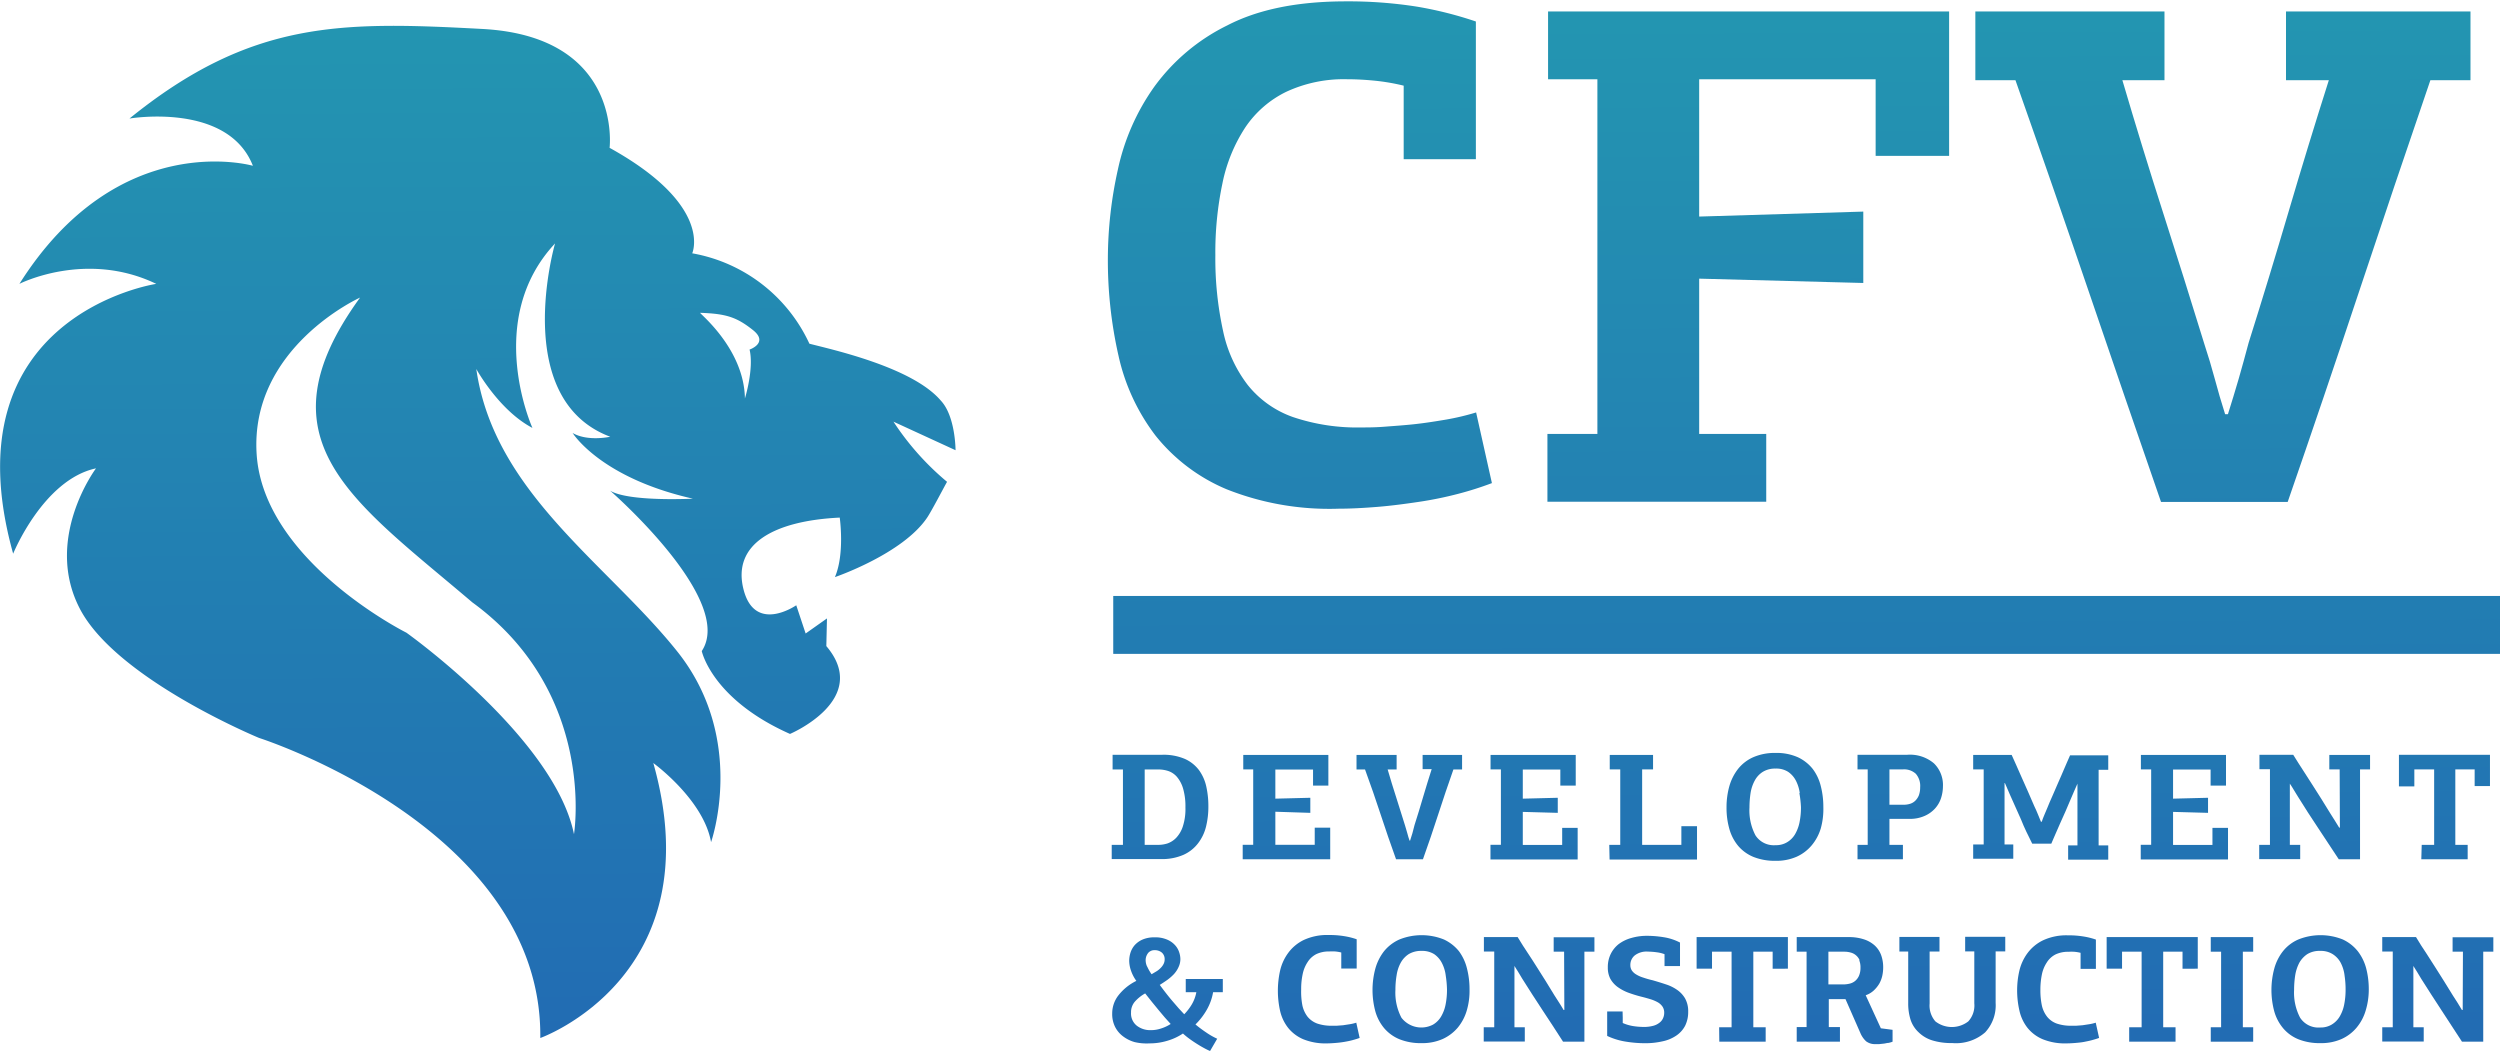 <svg id="Layer_1" data-name="Layer 1" xmlns="http://www.w3.org/2000/svg" xmlns:xlink="http://www.w3.org/1999/xlink" viewBox="0 0 311.68 131.1"><defs><style>.cls-1{fill:url(#linear-gradient);}.cls-2{fill:url(#linear-gradient-2);}.cls-3{fill:url(#linear-gradient-3);}.cls-4{fill:url(#linear-gradient-4);}.cls-5{fill:url(#linear-gradient-5);}.cls-6{fill:url(#linear-gradient-6);}.cls-7{fill:url(#linear-gradient-7);}.cls-8{fill:url(#linear-gradient-8);}.cls-9{fill:url(#linear-gradient-9);}.cls-10{fill:url(#linear-gradient-10);}.cls-11{fill:url(#linear-gradient-11);}.cls-12{fill:url(#linear-gradient-12);}.cls-13{fill:url(#linear-gradient-13);}.cls-14{fill:url(#linear-gradient-14);}.cls-15{fill:url(#linear-gradient-15);}.cls-16{fill:url(#linear-gradient-16);}.cls-17{fill:url(#linear-gradient-17);}.cls-18{fill:url(#linear-gradient-18);}.cls-19{fill:url(#linear-gradient-19);}.cls-20{fill:url(#linear-gradient-20);}.cls-21{fill:url(#linear-gradient-21);}.cls-22{fill:url(#linear-gradient-22);}.cls-23{fill:url(#linear-gradient-23);}.cls-24{fill:url(#linear-gradient-24);}.cls-25{fill:url(#linear-gradient-25);}.cls-26{fill:url(#linear-gradient-26);}.cls-27{fill:url(#linear-gradient-27);}.cls-28{fill:url(#linear-gradient-28);}.cls-29{fill:url(#linear-gradient-29);}</style><linearGradient id="linear-gradient" x1="59.89" y1="128.89" x2="59.3" y2="0.3" gradientUnits="userSpaceOnUse"><stop offset="0" stop-color="#226cb3"/><stop offset="1" stop-color="#2396b1"/></linearGradient><linearGradient id="linear-gradient-2" x1="162.43" y1="128.42" x2="161.84" y2="-0.17" xlink:href="#linear-gradient"/><linearGradient id="linear-gradient-3" x1="218.4" y1="128.16" x2="217.81" y2="-0.43" xlink:href="#linear-gradient"/><linearGradient id="linear-gradient-4" x1="277.72" y1="127.89" x2="277.13" y2="-0.7" xlink:href="#linear-gradient"/><linearGradient id="linear-gradient-5" x1="225.46" y1="128.13" x2="224.87" y2="-0.46" xlink:href="#linear-gradient"/><linearGradient id="linear-gradient-6" x1="144.74" y1="128.5" x2="144.15" y2="-0.09" xlink:href="#linear-gradient"/><linearGradient id="linear-gradient-7" x1="160.48" y1="128.43" x2="159.89" y2="-0.16" xlink:href="#linear-gradient"/><linearGradient id="linear-gradient-8" x1="175.85" y1="128.36" x2="175.26" y2="-0.24" xlink:href="#linear-gradient"/><linearGradient id="linear-gradient-9" x1="191.36" y1="128.29" x2="190.77" y2="-0.31" xlink:href="#linear-gradient"/><linearGradient id="linear-gradient-10" x1="206.19" y1="128.22" x2="205.59" y2="-0.38" xlink:href="#linear-gradient"/><linearGradient id="linear-gradient-11" x1="221.39" y1="128.15" x2="220.8" y2="-0.45" xlink:href="#linear-gradient"/><linearGradient id="linear-gradient-12" x1="237.05" y1="128.08" x2="236.46" y2="-0.52" xlink:href="#linear-gradient"/><linearGradient id="linear-gradient-13" x1="254.52" y1="127.99" x2="253.93" y2="-0.6" xlink:href="#linear-gradient"/><linearGradient id="linear-gradient-14" x1="272.43" y1="127.91" x2="271.84" y2="-0.68" xlink:href="#linear-gradient"/><linearGradient id="linear-gradient-15" x1="288.69" y1="127.84" x2="288.1" y2="-0.76" xlink:href="#linear-gradient"/><linearGradient id="linear-gradient-16" x1="304.96" y1="127.76" x2="304.36" y2="-0.83" xlink:href="#linear-gradient"/><linearGradient id="linear-gradient-17" x1="145.55" y1="128.5" x2="144.96" y2="-0.1" xlink:href="#linear-gradient"/><linearGradient id="linear-gradient-18" x1="164.42" y1="128.41" x2="163.82" y2="-0.18" xlink:href="#linear-gradient"/><linearGradient id="linear-gradient-19" x1="177.2" y1="128.35" x2="176.61" y2="-0.24" xlink:href="#linear-gradient"/><linearGradient id="linear-gradient-20" x1="191.88" y1="128.28" x2="191.29" y2="-0.31" xlink:href="#linear-gradient"/><linearGradient id="linear-gradient-21" x1="205.44" y1="128.22" x2="204.85" y2="-0.37" xlink:href="#linear-gradient"/><linearGradient id="linear-gradient-22" x1="217.26" y1="128.17" x2="216.67" y2="-0.43" xlink:href="#linear-gradient"/><linearGradient id="linear-gradient-23" x1="229.98" y1="128.11" x2="229.38" y2="-0.48" xlink:href="#linear-gradient"/><linearGradient id="linear-gradient-24" x1="243.43" y1="128.05" x2="242.84" y2="-0.55" xlink:href="#linear-gradient"/><linearGradient id="linear-gradient-25" x1="256.61" y1="127.99" x2="256.01" y2="-0.61" xlink:href="#linear-gradient"/><linearGradient id="linear-gradient-26" x1="268.38" y1="127.93" x2="267.79" y2="-0.66" xlink:href="#linear-gradient"/><linearGradient id="linear-gradient-27" x1="278.28" y1="127.89" x2="277.69" y2="-0.71" xlink:href="#linear-gradient"/><linearGradient id="linear-gradient-28" x1="289.26" y1="127.83" x2="288.67" y2="-0.76" xlink:href="#linear-gradient"/><linearGradient id="linear-gradient-29" x1="303.95" y1="127.77" x2="303.36" y2="-0.83" xlink:href="#linear-gradient"/></defs><path class="cls-1" d="M111.39,52.57l7.74,3.56s0-4.24-1.84-6.19c-3.55-4.17-13.57-6.36-16.38-7.09A19.9,19.9,0,0,0,86.3,31.58S89,25.63,76,18.43c0,0,1.67-13.88-15.86-14.82s-28.8-1.14-44,11.17c0,0,12.26-2.09,15.39,5.89,0,0-16.75-4.85-29.11,14.72,0,0,8.29-4.23,17.06,0,0,0-26.14,3.91-17.84,33.64,0,0,3.75-9.23,10.33-10.64,0,0-6.58,8.77-2,17.53S32.3,92,32.3,92s35.37,11.27,35.06,37.41c0,0,21.6-7.67,14.09-34.28,0,0,6.26,4.54,7.2,9.86,0,0,4.53-12.83-4.23-23.79S61.57,61.37,59.38,46c0,0,2.82,5.16,7,7.35,0,0-6.1-13.46,2.82-23,0,0-5.64,19.4,6.88,24.1,0,0-2.81.63-4.69-.47,0,0,3.44,5.59,15,8.19,0,0-8,.42-10.33-1,0,0,15.66,13.62,11.43,20,0,0,1.25,6,11,10.33,0,0,10.17-4.3,4.53-10.95l.08-3.45-2.66,1.88-1.17-3.52s-5.17,3.6-6.58-2,3.72-8.53,12-8.93c0,0,.65,4.51-.6,7.42,0,0,8.45-2.88,11.5-7.42.53-.78,2-3.61,2.48-4.46A34,34,0,0,1,111.39,52.57ZM71.56,104C69.11,92,50.67,78.88,50.67,78.88S32.89,70,32,56.66,44.89,37.1,44.89,37.1c-12.91,17.77-1,25.24,14,38C74.45,86.44,71.56,104,71.56,104ZM93.45,43.58c.57,2.4-.58,6.1-.58,6.1C92.77,43.42,87.1,39,87.29,39c3.23.11,4.54.53,6.57,2.14S93.45,43.58,93.45,43.58Z"/><path class="cls-2" d="M152.49,41.29A16.59,16.59,0,0,0,155.56,48a12.56,12.56,0,0,0,5.65,4,25,25,0,0,0,8.58,1.29c.71,0,1.65,0,2.8-.09s2.39-.17,3.7-.31,2.64-.35,4-.58a30.73,30.73,0,0,0,3.74-.89L186,60.23a41.53,41.53,0,0,1-4.22,1.34c-1.57.41-3.21.75-4.9,1s-3.39.48-5.11.62-3.35.23-4.89.23A34.69,34.69,0,0,1,152.93,61a22.42,22.42,0,0,1-8.85-6.67,25.42,25.42,0,0,1-4.62-9.92,53.74,53.74,0,0,1-1.34-12.28,51.62,51.62,0,0,1,1.25-11,27.87,27.87,0,0,1,4.54-10.32A24.69,24.69,0,0,1,153,3.17q5.78-3,14.77-3a54.87,54.87,0,0,1,8.89.66A47.25,47.25,0,0,1,184,2.68V19.85h-9V10.68a26.06,26.06,0,0,0-3.6-.62c-1.22-.12-2.36-.18-3.43-.18a17,17,0,0,0-7.6,1.56,13,13,0,0,0-5.12,4.45,19.9,19.9,0,0,0-2.84,6.94,41.75,41.75,0,0,0-.89,9A42.13,42.13,0,0,0,152.49,41.29Z"/><path class="cls-3" d="M192.92,54.1h6.23V9.88H193V1.43h50v18h-9.16V9.88h-22V27l20.46-.62v8.9l-20.46-.54V54.1h8.36v8.45H192.92Z"/><path class="cls-4" d="M308,1.43V10H303q-4.54,13.26-8.9,26.38t-8.89,26.2H269.42q-4.53-13.08-9-26.2T251.27,10h-5V1.43h23.58V10h-5.25q2.49,8.46,5.07,16.5t5.16,16.42c.47,1.42.9,2.86,1.29,4.31s.81,2.92,1.29,4.41h.35c.48-1.49.92-3,1.34-4.41s.83-3,1.24-4.49q2.58-8.19,5-16.41t5-16.33h-5.34V1.43Z"/><rect class="cls-5" x="138.79" y="74.3" width="172.89" height="7.22"/><path class="cls-6" d="M138.6,105.33H140v-9.4h-1.29V94.1h6.18a6.74,6.74,0,0,1,2.84.52A4.53,4.53,0,0,1,149.47,96a5.44,5.44,0,0,1,.92,2.06,11.18,11.18,0,0,1,.26,2.49,10.25,10.25,0,0,1-.29,2.5,5.6,5.6,0,0,1-1,2.09,4.71,4.71,0,0,1-1.81,1.43,6.59,6.59,0,0,1-2.83.53H138.6Zm4.11,0h1.75a3.82,3.82,0,0,0,1.1-.18,2.81,2.81,0,0,0,1.09-.71,3.77,3.77,0,0,0,.82-1.42,7,7,0,0,0,.32-2.35,8,8,0,0,0-.3-2.39,4,4,0,0,0-.78-1.45,2.49,2.49,0,0,0-1.07-.71,4,4,0,0,0-1.16-.19h-1.77Z"/><path class="cls-7" d="M154.93,105.32h1.31v-9.4H155v-1.8h10.61v3.82h-1.91v-2H159v3.63l4.36-.11v1.88L159,101.2v4.12h4.91v-2.13h1.93v3.94H154.93Z"/><path class="cls-8" d="M182.28,94.12v1.81H181.2q-1,2.83-1.9,5.62t-1.9,5.58h-3.35q-1-2.77-1.92-5.58t-1.95-5.62h-1.06V94.12h5v1.81H173c.35,1.2.71,2.38,1.08,3.52s.73,2.31,1.1,3.5c.1.3.19.61.27.92s.17.62.28.93h.07c.1-.31.2-.62.29-.93s.17-.63.26-1c.37-1.16.73-2.33,1.07-3.5s.71-2.33,1.07-3.48h-1.13V94.12Z"/><path class="cls-9" d="M185.82,105.32h1.3v-9.4h-1.29v-1.8h10.62v3.82h-1.92v-2h-4.68v3.63l4.36-.11v1.88l-4.36-.12v4.12h4.91v-2.13h1.93v3.94H185.82Z"/><path class="cls-10" d="M200.63,105.33H202V95.92h-1.31v-1.8h5.4v1.8h-1.36v9.41h4.89V103h1.95v4.16h-10.9Z"/><path class="cls-11" d="M227,103.28a5.94,5.94,0,0,1-1.14,2.12,5.26,5.26,0,0,1-1.87,1.41,6.28,6.28,0,0,1-2.62.51,7.19,7.19,0,0,1-2.75-.48,5,5,0,0,1-1.9-1.36,5.68,5.68,0,0,1-1.11-2.11,9.58,9.58,0,0,1-.36-2.72,9.72,9.72,0,0,1,.35-2.63,6.28,6.28,0,0,1,1.09-2.16,5,5,0,0,1,1.9-1.46,6.69,6.69,0,0,1,2.78-.53,6.5,6.5,0,0,1,2.78.54A5.15,5.15,0,0,1,226,95.87,5.85,5.85,0,0,1,227,98a10.37,10.37,0,0,1,.32,2.61A9,9,0,0,1,227,103.28Zm-2.62-4.41a4.8,4.8,0,0,0-.48-1.54,3,3,0,0,0-.95-1.09,2.73,2.73,0,0,0-1.58-.42,2.92,2.92,0,0,0-1.6.41,2.89,2.89,0,0,0-1,1.08,4.82,4.82,0,0,0-.52,1.54,11.88,11.88,0,0,0-.14,1.82,6.66,6.66,0,0,0,.75,3.48,2.72,2.72,0,0,0,2.51,1.22,2.65,2.65,0,0,0,1.42-.36,2.84,2.84,0,0,0,1-1,4.86,4.86,0,0,0,.56-1.49,9.26,9.26,0,0,0,.18-1.89A13.09,13.09,0,0,0,224.33,98.87Z"/><path class="cls-12" d="M242,99.48a3.6,3.6,0,0,1-.74,1.3,3.8,3.8,0,0,1-1.31.94,4.49,4.49,0,0,1-1.93.37h-2.46v3.24h1.68v1.8h-5.66v-1.8h1.27V95.92h-1.27V94.1h6.2a4.61,4.61,0,0,1,3.33,1.07,3.78,3.78,0,0,1,1.12,2.89A4.79,4.79,0,0,1,242,99.48Zm-6.44.85h1.78a2.67,2.67,0,0,0,.8-.12,1.6,1.6,0,0,0,.65-.39,2,2,0,0,0,.44-.67,2.91,2.91,0,0,0,.16-1,2.3,2.3,0,0,0-.55-1.69,2.16,2.16,0,0,0-1.58-.54h-1.7Z"/><path class="cls-13" d="M254.88,101.58c.11-.29.23-.57.36-.85l.28-.68c.13-.31.27-.64.44-1l.51-1.18c.18-.42.35-.82.53-1.21l.64-1.49.44-1h4.76v1.8h-1.2v9.43h1.2v1.78h-5v-1.78H259V97.7h0c-.15.34-.3.68-.44,1l-.43,1-.6,1.41-.69,1.54c-.22.51-.44,1-.63,1.44s-.35.81-.47,1.09h-2.38c-.5-1-1-2-1.39-3l-1.38-3.09-.31-.72c-.11-.24-.22-.49-.32-.74h-.05c0,1.29,0,2.56,0,3.83s0,2.55,0,3.82H251v1.78H246v-1.78h1.31V95.92H246v-1.8h4.8c.17.39.36.81.57,1.27l.64,1.45.8,1.8c.28.62.54,1.23.79,1.82.18.37.33.72.47,1.06s.27.64.38.93h.1C254.64,102.16,254.76,101.87,254.88,101.58Z"/><path class="cls-14" d="M266.89,105.32h1.3v-9.4h-1.28v-1.8h10.61v3.82H275.6v-2h-4.68v3.63l4.36-.11v1.88l-4.36-.12v4.12h4.91v-2.13h1.94v3.94H266.89Z"/><path class="cls-15" d="M291.69,95.92H290.4v-1.8h5.08v1.8h-1.25v11.21h-2.65L289,103.22q-1.29-1.93-2.53-3.93l-.49-.8c-.15-.26-.32-.53-.5-.79h0s0,0,0,0v7.63h1.29v1.78h-5.11v-1.78H283c0-1.58,0-3.15,0-4.71s0-3.13,0-4.72h-1.31v-1.8h4.21c.46.74.88,1.41,1.27,2l1.13,1.76,1.08,1.7c.36.57.74,1.19,1.15,1.86.19.29.37.58.55.87s.37.59.55.89h.09Z"/><path class="cls-16" d="M301.92,105.33h1.55V95.92H301l0,2.12h-1.92V94.1h11.35V98h-1.91V95.92h-2.41v9.41h1.54v1.8h-5.78Z"/><path class="cls-17" d="M141.46,129.92a4.29,4.29,0,0,1-1.45-.72,3.32,3.32,0,0,1-1-1.2,3.58,3.58,0,0,1-.35-1.65,3.67,3.67,0,0,1,.74-2.21,6.38,6.38,0,0,1,2.27-1.85A4.8,4.8,0,0,1,141,121a3.85,3.85,0,0,1-.22-1.23,3.57,3.57,0,0,1,.16-1,2.68,2.68,0,0,1,.52-.93,2.83,2.83,0,0,1,1-.71,3.64,3.64,0,0,1,1.49-.27,3.7,3.7,0,0,1,1.55.28,2.79,2.79,0,0,1,1,.7,2.39,2.39,0,0,1,.51.88,2.76,2.76,0,0,1,.15.83,2.31,2.31,0,0,1-.22,1,3.32,3.32,0,0,1-.57.88,5.93,5.93,0,0,1-.83.73c-.31.22-.63.43-.95.63.25.34.52.7.81,1.07s.6.75.93,1.13l.64.74.67.72a6.47,6.47,0,0,0,.95-1.24,4.65,4.65,0,0,0,.56-1.51h-1.32v-1.65h4.62v1.65h-1.21a6.69,6.69,0,0,1-.76,2.14,8.33,8.33,0,0,1-1.44,1.88,15.86,15.86,0,0,0,1.34,1,8.54,8.54,0,0,0,1.37.78l-.89,1.53a8.15,8.15,0,0,1-.79-.39c-.28-.15-.58-.33-.88-.52s-.6-.39-.9-.61a9.6,9.6,0,0,1-.81-.66,7,7,0,0,1-2,.92,7.56,7.56,0,0,1-2.18.31A6.43,6.43,0,0,1,141.46,129.92Zm2.16-5-.85-1.07a4.92,4.92,0,0,0-1.26,1,2,2,0,0,0-.5,1.38,1.94,1.94,0,0,0,.71,1.64,2.72,2.72,0,0,0,1.77.56,3.87,3.87,0,0,0,1.24-.2,4.83,4.83,0,0,0,1.22-.57l-.73-.81-.69-.82Zm-.59-4.4a5.46,5.46,0,0,0,.54.94l.59-.35a2.69,2.69,0,0,0,.52-.41,1.86,1.86,0,0,0,.37-.49,1.23,1.23,0,0,0,.15-.61,1.08,1.08,0,0,0-.34-.83,1.35,1.35,0,0,0-.91-.31,1,1,0,0,0-.52.12.89.89,0,0,0-.34.3,1.56,1.56,0,0,0-.2.41,1.51,1.51,0,0,0-.06.41A1.93,1.93,0,0,0,143,120.48Z"/><path class="cls-18" d="M162.37,125.34a3.52,3.52,0,0,0,.65,1.42,2.8,2.8,0,0,0,1.21.85,5.43,5.43,0,0,0,1.83.27l.59,0,.79-.06.85-.13a5.53,5.53,0,0,0,.8-.19l.42,1.9c-.27.1-.57.19-.9.28s-.69.16-1.05.22-.72.1-1.09.13-.71.05-1,.05a7.35,7.35,0,0,1-3-.52,4.86,4.86,0,0,1-1.88-1.42,5.39,5.39,0,0,1-1-2.12,11.52,11.52,0,0,1,0-5,6,6,0,0,1,1-2.2,5.25,5.25,0,0,1,1.93-1.62,6.93,6.93,0,0,1,3.15-.63,11.07,11.07,0,0,1,1.9.14,9,9,0,0,1,1.57.39v3.65h-1.92v-2a4.83,4.83,0,0,0-.76-.13,6.41,6.41,0,0,0-.73,0,3.66,3.66,0,0,0-1.62.33,2.78,2.78,0,0,0-1.09,1,4.23,4.23,0,0,0-.61,1.48,8.74,8.74,0,0,0-.19,1.92A9.1,9.1,0,0,0,162.37,125.34Z"/><path class="cls-19" d="M182.86,126a6,6,0,0,1-1.13,2.13,5.38,5.38,0,0,1-1.88,1.41,6.28,6.28,0,0,1-2.62.51,7.1,7.1,0,0,1-2.74-.48,5,5,0,0,1-1.91-1.37,5.63,5.63,0,0,1-1.11-2.1,10.26,10.26,0,0,1,0-5.35,6.24,6.24,0,0,1,1.09-2.17,5.21,5.21,0,0,1,1.9-1.45,7.43,7.43,0,0,1,5.56,0,5.26,5.26,0,0,1,1.87,1.46,6,6,0,0,1,1,2.15,10.35,10.35,0,0,1,.32,2.6A8.68,8.68,0,0,1,182.86,126Zm-2.62-4.4a4.62,4.62,0,0,0-.48-1.55,3,3,0,0,0-.95-1.09,2.81,2.81,0,0,0-1.58-.41,3,3,0,0,0-1.6.4,3,3,0,0,0-1,1.08,4.64,4.64,0,0,0-.51,1.55,10.73,10.73,0,0,0-.15,1.82,6.71,6.71,0,0,0,.75,3.48,3.13,3.13,0,0,0,3.94.86,2.85,2.85,0,0,0,1-1,4.71,4.71,0,0,0,.56-1.48,9.33,9.33,0,0,0,.18-1.89A13,13,0,0,0,180.24,121.61Z"/><path class="cls-20" d="M195,118.65H193.7v-1.8h5.08v1.8h-1.25v11.22h-2.66c-.84-1.31-1.69-2.62-2.55-3.91s-1.69-2.61-2.53-3.93l-.48-.8c-.16-.27-.32-.53-.5-.8h0s0,0,0,0v7.64h1.29v1.78h-5.12v-1.78h1.31c0-1.58,0-3.15,0-4.71s0-3.14,0-4.73H185v-1.8h4.21c.45.75.88,1.42,1.27,2s.77,1.18,1.13,1.75l1.08,1.71q.54.86,1.14,1.86c.19.29.38.58.56.87s.37.58.54.89h.1Z"/><path class="cls-21" d="M202.31,126.82c0,.23,0,.47,0,.72a5.28,5.28,0,0,0,1.34.39,8.56,8.56,0,0,0,1.25.1,4.33,4.33,0,0,0,1.24-.15,2.12,2.12,0,0,0,.78-.4,1.39,1.39,0,0,0,.43-.57,1.63,1.63,0,0,0,.13-.64,1.36,1.36,0,0,0-.21-.77,1.82,1.82,0,0,0-.57-.53,4.84,4.84,0,0,0-.88-.38c-.33-.1-.7-.21-1.11-.31a16.31,16.31,0,0,1-1.7-.52,5.73,5.73,0,0,1-1.35-.72,3.28,3.28,0,0,1-.89-1,3,3,0,0,1-.32-1.43,3.7,3.7,0,0,1,.36-1.67,3.57,3.57,0,0,1,1-1.24,4.69,4.69,0,0,1,1.57-.76,6.94,6.94,0,0,1,2-.27,13.18,13.18,0,0,1,2.07.18,6.61,6.61,0,0,1,2,.66c0,.49,0,1,0,1.46s0,1,0,1.47h-1.93c0-.25,0-.5,0-.74s0-.48,0-.74a4.23,4.23,0,0,0-1-.24,8.71,8.71,0,0,0-1.06-.08,2.4,2.4,0,0,0-1.66.48,1.53,1.53,0,0,0-.54,1.21,1.2,1.2,0,0,0,.19.67,1.72,1.72,0,0,0,.54.49,3.81,3.81,0,0,0,.88.39,12.2,12.2,0,0,0,1.2.34c.54.16,1.08.32,1.61.5a5.14,5.14,0,0,1,1.41.69,3.34,3.34,0,0,1,1,1.08,3.26,3.26,0,0,1,.38,1.64,3.86,3.86,0,0,1-.38,1.75A3.37,3.37,0,0,1,209,129.1a4.75,4.75,0,0,1-1.71.72,9.59,9.59,0,0,1-2.23.24,15,15,0,0,1-2.38-.2,8.5,8.5,0,0,1-2.31-.71c0-.5,0-1,0-1.52s0-1,0-1.53h1.92C202.3,126.35,202.3,126.59,202.31,126.82Z"/><path class="cls-22" d="M214.33,128.07h1.55v-9.42h-2.44l0,2.12h-1.92v-3.94H222.9v3.94H221v-2.12h-2.41v9.42h1.54v1.8h-5.78Z"/><path class="cls-23" d="M228,128.05h1.39v1.82H224v-1.82h1.23v-9.4H224v-1.82h6.44a5.93,5.93,0,0,1,1.94.28,3.7,3.7,0,0,1,1.35.77,3.09,3.09,0,0,1,.8,1.21,4.46,4.46,0,0,1,.25,1.55,4.79,4.79,0,0,1-.11,1,3.62,3.62,0,0,1-.38,1,3.9,3.9,0,0,1-.69.85,2.84,2.84,0,0,1-1,.59l1.89,4.12,1.46.19v1.48a3.09,3.09,0,0,1-.51.15c-.19,0-.38.07-.58.09l-.56.06-.43,0a1.83,1.83,0,0,1-1.22-.35,3,3,0,0,1-.7-1l-1.87-4.26H228Zm3.84-8.34a1.65,1.65,0,0,0-.45-.61,1.62,1.62,0,0,0-.65-.34,2.9,2.9,0,0,0-.79-.11h-2v4.08h1.9a3.38,3.38,0,0,0,.76-.1,1.68,1.68,0,0,0,.67-.33,1.77,1.77,0,0,0,.48-.64,2.45,2.45,0,0,0,.19-1A2.31,2.31,0,0,0,231.79,119.71Z"/><path class="cls-24" d="M247.49,128.71a5.54,5.54,0,0,1-4.11,1.33,8,8,0,0,1-2.5-.34,4.2,4.2,0,0,1-1.68-1,3.7,3.7,0,0,1-1-1.55,6.72,6.72,0,0,1-.3-2.09v-6.43h-1.1v-1.82h5v1.82h-1.23v6.48a3,3,0,0,0,.72,2.23,3.35,3.35,0,0,0,4.1,0,2.93,2.93,0,0,0,.75-2.25v-6.48H245v-1.82h5v1.82H248.8v6.43A4.94,4.94,0,0,1,247.49,128.71Z"/><path class="cls-25" d="M254.56,125.34a3.53,3.53,0,0,0,.66,1.42,2.71,2.71,0,0,0,1.2.85,5.43,5.43,0,0,0,1.83.27l.6,0,.78-.06.85-.13a5.53,5.53,0,0,0,.8-.19l.42,1.9c-.27.1-.57.19-.9.28s-.69.16-1,.22-.73.1-1.09.13-.72.05-1.05.05a7.33,7.33,0,0,1-3-.52,4.82,4.82,0,0,1-1.89-1.42,5.37,5.37,0,0,1-1-2.12,11.34,11.34,0,0,1-.29-2.61,10.8,10.8,0,0,1,.27-2.35,6,6,0,0,1,1-2.2,5.28,5.28,0,0,1,1.94-1.62,6.88,6.88,0,0,1,3.14-.63,11.07,11.07,0,0,1,1.9.14,8.79,8.79,0,0,1,1.57.39v3.65h-1.91v-2a5.16,5.16,0,0,0-.77-.13,6.29,6.29,0,0,0-.73,0,3.66,3.66,0,0,0-1.62.33,2.78,2.78,0,0,0-1.09,1,4.23,4.23,0,0,0-.61,1.48,9.39,9.39,0,0,0-.19,1.92A9.1,9.1,0,0,0,254.56,125.34Z"/><path class="cls-26" d="M265.45,128.07H267v-9.42h-2.44l0,2.12h-1.92v-3.94H274v3.94H272.1v-2.12h-2.41v9.42h1.54v1.8h-5.78Z"/><path class="cls-27" d="M275.62,128.07h1.29v-9.42h-1.29v-1.82h5.29v1.82h-1.29v9.42h1.29v1.8h-5.29Z"/><path class="cls-28" d="M294.93,126a5.9,5.9,0,0,1-1.14,2.13,5.26,5.26,0,0,1-1.87,1.41,6.28,6.28,0,0,1-2.62.51,7.16,7.16,0,0,1-2.75-.48,4.92,4.92,0,0,1-1.9-1.37,5.63,5.63,0,0,1-1.11-2.1,10.26,10.26,0,0,1,0-5.35,6.08,6.08,0,0,1,1.09-2.17,5,5,0,0,1,1.9-1.45,7.43,7.43,0,0,1,5.56,0,5.22,5.22,0,0,1,1.86,1.46,6,6,0,0,1,1.05,2.15,10.35,10.35,0,0,1,.32,2.6A9,9,0,0,1,294.93,126Zm-2.63-4.4a4.61,4.61,0,0,0-.47-1.55,2.89,2.89,0,0,0-1-1.09,2.77,2.77,0,0,0-1.57-.41,2.92,2.92,0,0,0-1.6.4,3.17,3.17,0,0,0-1,1.08,5.14,5.14,0,0,0-.51,1.55,11.88,11.88,0,0,0-.14,1.82,6.71,6.71,0,0,0,.75,3.48,2.72,2.72,0,0,0,2.51,1.22,2.65,2.65,0,0,0,1.42-.36,2.88,2.88,0,0,0,1-1,4.71,4.71,0,0,0,.56-1.48,9.33,9.33,0,0,0,.18-1.89A11.56,11.56,0,0,0,292.3,121.61Z"/><path class="cls-29" d="M307.06,118.65h-1.29v-1.8h5.08v1.8h-1.26v11.22h-2.65c-.85-1.31-1.7-2.62-2.55-3.91s-1.69-2.61-2.53-3.93l-.48-.8c-.16-.27-.33-.53-.5-.8h0s0,0,0,0v7.64h1.29v1.78H297v-1.78h1.31c0-1.58,0-3.15,0-4.71s0-3.14,0-4.73H297v-1.8h4.21c.45.75.87,1.42,1.27,2l1.12,1.75,1.08,1.71c.36.57.75,1.19,1.15,1.86.19.29.38.58.56.87s.36.58.54.89h.1Z"/></svg>